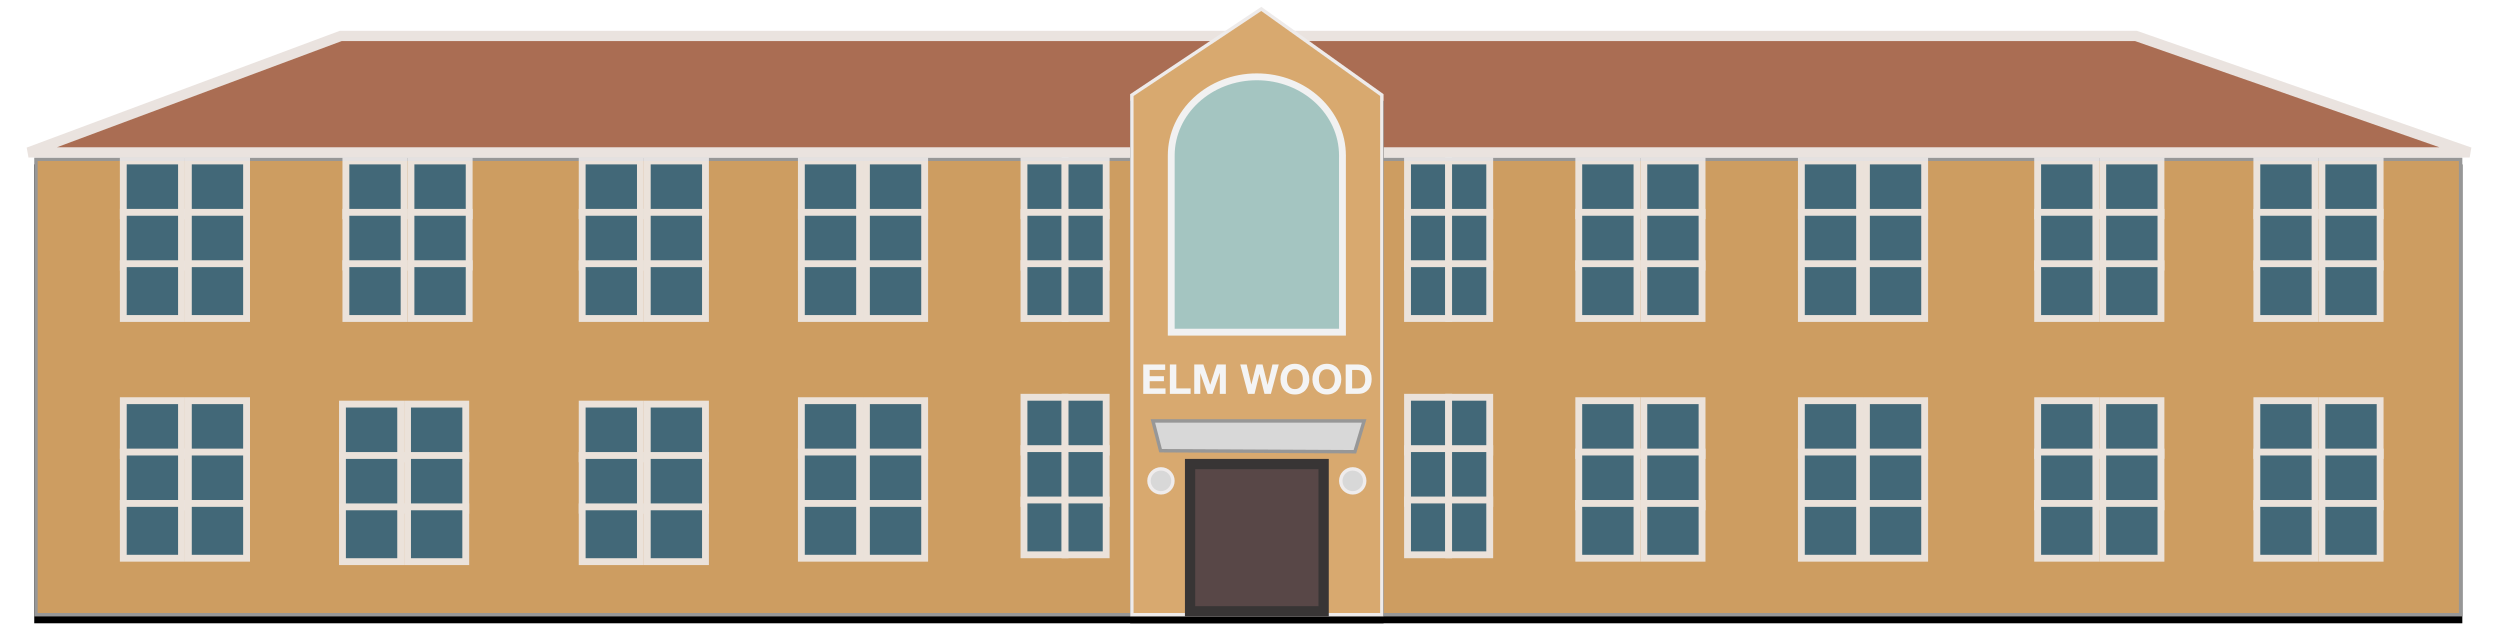 <?xml version="1.0" encoding="UTF-8"?>
<svg width="730px" height="186px" viewBox="0 0 730 186" version="1.1" xmlns="http://www.w3.org/2000/svg" xmlns:xlink="http://www.w3.org/1999/xlink">
    <!-- Generator: Sketch 64 (93537) - https://sketch.com -->
    <title>school</title>
    <desc>Created with Sketch.</desc>
    <defs>
        <rect id="path-1" x="10" y="44" width="709" height="134"></rect>
        <filter x="-1.0%" y="-3.7%" width="102.0%" height="110.4%" filterUnits="objectBoundingBox" id="filter-2">
            <feOffset dx="0" dy="2" in="SourceAlpha" result="shadowOffsetOuter1"></feOffset>
            <feGaussianBlur stdDeviation="2" in="shadowOffsetOuter1" result="shadowBlurOuter1"></feGaussianBlur>
            <feComposite in="shadowBlurOuter1" in2="SourceAlpha" operator="out" result="shadowBlurOuter1"></feComposite>
            <feColorMatrix values="0 0 0 0 0   0 0 0 0 0   0 0 0 0 0  0 0 0 0.5 0" type="matrix" in="shadowBlurOuter1"></feColorMatrix>
        </filter>
        <polygon id="path-3" points="330 25.5 368.309 0 404 25.5 404 178 330 178"></polygon>
        <filter x="-9.5%" y="-2.8%" width="118.9%" height="107.9%" filterUnits="objectBoundingBox" id="filter-4">
            <feOffset dx="0" dy="2" in="SourceAlpha" result="shadowOffsetOuter1"></feOffset>
            <feGaussianBlur stdDeviation="2" in="shadowOffsetOuter1" result="shadowBlurOuter1"></feGaussianBlur>
            <feComposite in="shadowBlurOuter1" in2="SourceAlpha" operator="out" result="shadowBlurOuter1"></feComposite>
            <feColorMatrix values="0 0 0 0 0   0 0 0 0 0   0 0 0 0 0  0 0 0 0.5 0" type="matrix" in="shadowBlurOuter1"></feColorMatrix>
        </filter>
    </defs>
    <g id="Page-1" stroke="none" stroke-width="1" fill="none" fill-rule="evenodd">
        <g id="Tablet" transform="translate(-31, -160)">
            <g id="school" transform="translate(31, 162)">
                <g id="building">
                    <use fill="black" fill-opacity="1" filter="url(#filter-2)" xlink:href="#path-1"></use>
                    <rect stroke="#979797" stroke-width="1" stroke-linejoin="square" fill="#CD9D61" fill-rule="evenodd" x="10.5" y="44.5" width="708" height="133"></rect>
                </g>
                <path d="M623.711,8.5 L99.484,8.5 L8.315,42.5 L721.148,42.5 L623.711,8.5 Z" id="roof" stroke="#EAE3DF" stroke-width="3" fill="#AA6D53"></path>
                <g id="middle">
                    <use fill="black" fill-opacity="1" filter="url(#filter-4)" xlink:href="#path-3"></use>
                    <path stroke="#EEEBEA" stroke-width="1" d="M368.299,0.607 L330.5,25.768 L330.5,177.5 L403.5,177.5 L403.5,25.757 L368.299,0.607 Z" stroke-linejoin="square" fill="#D8A96F" fill-rule="evenodd"></path>
                </g>
                <path d="M367,20.432 C360.087,20.432 353.825,23.014 349.294,27.197 C344.792,31.352 342,37.09 342,43.432 L342,95 L392,95 L391.993,43.988 C391.998,43.803 392,43.618 392,43.432 C392,37.09 389.208,31.352 384.706,27.197 C380.175,23.014 373.913,20.432 367,20.432 Z" id="main-window" stroke="#F1F1F1" stroke-width="2" fill="#A4C5C1"></path>
                <g id="door" transform="translate(335, 120.41)">
                    <path d="M63.328,0.5 L1.645,0.5 L3.888,9.196 L60.629,9.498 L63.328,0.5 Z" id="Rectangle" stroke="#979797" fill="#D8D8D8"></path>
                    <rect id="Rectangle" stroke="#383535" stroke-width="3" fill="#584747" x="12.5" y="13.09" width="39" height="43"></rect>
                    <g id="light" transform="translate(56, 14)" fill="#D8D8D8" stroke="#EFECEC">
                        <circle cx="4" cy="4" r="3.5"></circle>
                    </g>
                    <g id="light" transform="translate(0, 14)" fill="#D8D8D8" stroke="#EFECEC">
                        <circle cx="4" cy="4" r="3.5"></circle>
                    </g>
                </g>
                <path d="M340.332,113 L340.332,111.416 L335.712,111.416 L335.712,109.316 L339.864,109.316 L339.864,107.852 L335.712,107.852 L335.712,106.016 L340.236,106.016 L340.236,104.432 L333.828,104.432 L333.828,113 L340.332,113 Z M347.664,113 L347.664,111.416 L343.488,111.416 L343.488,104.432 L341.604,104.432 L341.604,113 L347.664,113 Z M350.484,113 L350.484,106.988 L350.508,106.988 L352.608,113 L354.06,113 L356.16,106.928 L356.184,106.928 L356.184,113 L357.948,113 L357.948,104.432 L355.296,104.432 L353.4,110.324 L353.376,110.324 L351.372,104.432 L348.72,104.432 L348.72,113 L350.484,113 Z M366.324,113 L367.752,107.168 L367.776,107.168 L369.228,113 L371.1,113 L373.404,104.432 L371.556,104.432 L370.152,110.336 L370.128,110.336 L368.664,104.432 L366.9,104.432 L365.412,110.264 L365.388,110.264 L364.032,104.432 L362.148,104.432 L364.416,113 L366.324,113 Z M378.108,113.192 C378.772,113.192 379.364,113.078 379.884,112.85 C380.404,112.622 380.844,112.308 381.204,111.908 C381.564,111.508 381.84,111.038 382.032,110.498 C382.224,109.958 382.32,109.376 382.32,108.752 C382.32,108.112 382.224,107.518 382.032,106.97 C381.84,106.422 381.564,105.944 381.204,105.536 C380.844,105.128 380.404,104.808 379.884,104.576 C379.364,104.344 378.772,104.228 378.108,104.228 C377.452,104.228 376.862,104.344 376.338,104.576 C375.814,104.808 375.372,105.128 375.012,105.536 C374.652,105.944 374.376,106.422 374.184,106.97 C373.992,107.518 373.896,108.112 373.896,108.752 C373.896,109.376 373.992,109.958 374.184,110.498 C374.376,111.038 374.652,111.508 375.012,111.908 C375.372,112.308 375.814,112.622 376.338,112.85 C376.862,113.078 377.452,113.192 378.108,113.192 Z M378.108,111.62 C377.684,111.62 377.324,111.538 377.028,111.374 C376.732,111.21 376.492,110.992 376.308,110.72 C376.124,110.448 375.99,110.142 375.906,109.802 C375.822,109.462 375.78,109.112 375.78,108.752 C375.78,108.376 375.822,108.012 375.906,107.66 C375.99,107.308 376.124,106.994 376.308,106.718 C376.492,106.442 376.732,106.222 377.028,106.058 C377.324,105.894 377.684,105.812 378.108,105.812 C378.532,105.812 378.892,105.894 379.188,106.058 C379.484,106.222 379.724,106.442 379.908,106.718 C380.092,106.994 380.226,107.308 380.31,107.66 C380.394,108.012 380.436,108.376 380.436,108.752 C380.436,109.112 380.394,109.462 380.31,109.802 C380.226,110.142 380.092,110.448 379.908,110.72 C379.724,110.992 379.484,111.21 379.188,111.374 C378.892,111.538 378.532,111.62 378.108,111.62 Z M387.444,113.192 C388.108,113.192 388.7,113.078 389.22,112.85 C389.74,112.622 390.18,112.308 390.54,111.908 C390.9,111.508 391.176,111.038 391.368,110.498 C391.56,109.958 391.656,109.376 391.656,108.752 C391.656,108.112 391.56,107.518 391.368,106.97 C391.176,106.422 390.9,105.944 390.54,105.536 C390.18,105.128 389.74,104.808 389.22,104.576 C388.7,104.344 388.108,104.228 387.444,104.228 C386.788,104.228 386.198,104.344 385.674,104.576 C385.15,104.808 384.708,105.128 384.348,105.536 C383.988,105.944 383.712,106.422 383.52,106.97 C383.328,107.518 383.232,108.112 383.232,108.752 C383.232,109.376 383.328,109.958 383.52,110.498 C383.712,111.038 383.988,111.508 384.348,111.908 C384.708,112.308 385.15,112.622 385.674,112.85 C386.198,113.078 386.788,113.192 387.444,113.192 Z M387.444,111.62 C387.02,111.62 386.66,111.538 386.364,111.374 C386.068,111.21 385.828,110.992 385.644,110.72 C385.46,110.448 385.326,110.142 385.242,109.802 C385.158,109.462 385.116,109.112 385.116,108.752 C385.116,108.376 385.158,108.012 385.242,107.66 C385.326,107.308 385.46,106.994 385.644,106.718 C385.828,106.442 386.068,106.222 386.364,106.058 C386.66,105.894 387.02,105.812 387.444,105.812 C387.868,105.812 388.228,105.894 388.524,106.058 C388.82,106.222 389.06,106.442 389.244,106.718 C389.428,106.994 389.562,107.308 389.646,107.66 C389.73,108.012 389.772,108.376 389.772,108.752 C389.772,109.112 389.73,109.462 389.646,109.802 C389.562,110.142 389.428,110.448 389.244,110.72 C389.06,110.992 388.82,111.21 388.524,111.374 C388.228,111.538 387.868,111.62 387.444,111.62 Z M396.636,113 C397.292,113 397.862,112.89 398.346,112.67 C398.83,112.45 399.234,112.148 399.558,111.764 C399.882,111.38 400.124,110.924 400.284,110.396 C400.444,109.868 400.524,109.292 400.524,108.668 C400.524,107.956 400.426,107.336 400.23,106.808 C400.034,106.28 399.762,105.84 399.414,105.488 C399.066,105.136 398.654,104.872 398.178,104.696 C397.702,104.52 397.188,104.432 396.636,104.432 L392.94,104.432 L392.94,113 L396.636,113 Z M396.504,111.416 L394.824,111.416 L394.824,106.016 L396.168,106.016 C396.632,106.016 397.022,106.082 397.338,106.214 C397.654,106.346 397.908,106.536 398.1,106.784 C398.292,107.032 398.43,107.33 398.514,107.678 C398.598,108.026 398.64,108.416 398.64,108.848 C398.64,109.32 398.58,109.72 398.46,110.048 C398.34,110.376 398.18,110.642 397.98,110.846 C397.78,111.05 397.552,111.196 397.296,111.284 C397.04,111.372 396.776,111.416 396.504,111.416 Z" id="ELMWOOD" fill="#F4F4F4" fill-rule="nonzero"></path>
                <g id="windows" transform="translate(35, 44)" fill="#2E607B" opacity="0.875" stroke="#EFECEC">
                    <g id="window">
                        <g id="Rectangle">
                            <rect stroke-width="2" x="1" y="1" width="17" height="16"></rect>
                            <rect stroke-width="2" x="20" y="1" width="17" height="16"></rect>
                            <rect stroke-width="2" x="1" y="16" width="17" height="16"></rect>
                            <rect stroke-width="2" x="20" y="16" width="17" height="16"></rect>
                            <rect stroke-width="2" x="1" y="31" width="17" height="16"></rect>
                            <rect stroke-width="2" x="20" y="31" width="17" height="16"></rect>
                        </g>
                    </g>
                    <g id="window" transform="translate(0, 70)">
                        <g id="Rectangle">
                            <rect stroke-width="2" x="1" y="1" width="17" height="16"></rect>
                            <rect stroke-width="2" x="20" y="1" width="17" height="16"></rect>
                            <rect stroke-width="2" x="1" y="16" width="17" height="16"></rect>
                            <rect stroke-width="2" x="20" y="16" width="17" height="16"></rect>
                            <rect stroke-width="2" x="1" y="31" width="17" height="16"></rect>
                            <rect stroke-width="2" x="20" y="31" width="17" height="16"></rect>
                        </g>
                    </g>
                    <g id="window" transform="translate(65, 0)">
                        <g id="Rectangle">
                            <rect stroke-width="2" x="1" y="1" width="17" height="16"></rect>
                            <rect stroke-width="2" x="20" y="1" width="17" height="16"></rect>
                            <rect stroke-width="2" x="1" y="16" width="17" height="16"></rect>
                            <rect stroke-width="2" x="20" y="16" width="17" height="16"></rect>
                            <rect stroke-width="2" x="1" y="31" width="17" height="16"></rect>
                            <rect stroke-width="2" x="20" y="31" width="17" height="16"></rect>
                        </g>
                    </g>
                    <g id="window" transform="translate(134, 0)">
                        <g id="Rectangle">
                            <rect stroke-width="2" x="1" y="1" width="17" height="16"></rect>
                            <rect stroke-width="2" x="20" y="1" width="17" height="16"></rect>
                            <rect stroke-width="2" x="1" y="16" width="17" height="16"></rect>
                            <rect stroke-width="2" x="20" y="16" width="17" height="16"></rect>
                            <rect stroke-width="2" x="1" y="31" width="17" height="16"></rect>
                            <rect stroke-width="2" x="20" y="31" width="17" height="16"></rect>
                        </g>
                    </g>
                    <g id="window" transform="translate(134, 71)">
                        <g id="Rectangle">
                            <rect stroke-width="2" x="1" y="1" width="17" height="16"></rect>
                            <rect stroke-width="2" x="20" y="1" width="17" height="16"></rect>
                            <rect stroke-width="2" x="1" y="16" width="17" height="16"></rect>
                            <rect stroke-width="2" x="20" y="16" width="17" height="16"></rect>
                            <rect stroke-width="2" x="1" y="31" width="17" height="16"></rect>
                            <rect stroke-width="2" x="20" y="31" width="17" height="16"></rect>
                        </g>
                    </g>
                    <g id="window" transform="translate(64, 71)">
                        <g id="Rectangle">
                            <rect stroke-width="2" x="1" y="1" width="17" height="16"></rect>
                            <rect stroke-width="2" x="20" y="1" width="17" height="16"></rect>
                            <rect stroke-width="2" x="1" y="16" width="17" height="16"></rect>
                            <rect stroke-width="2" x="20" y="16" width="17" height="16"></rect>
                            <rect stroke-width="2" x="1" y="31" width="17" height="16"></rect>
                            <rect stroke-width="2" x="20" y="31" width="17" height="16"></rect>
                        </g>
                    </g>
                    <g id="window" transform="translate(198, 0)">
                        <g id="Rectangle">
                            <rect stroke-width="2" x="1" y="1" width="17" height="16"></rect>
                            <rect stroke-width="2" x="20" y="1" width="17" height="16"></rect>
                            <rect stroke-width="2" x="1" y="16" width="17" height="16"></rect>
                            <rect stroke-width="2" x="20" y="16" width="17" height="16"></rect>
                            <rect stroke-width="2" x="1" y="31" width="17" height="16"></rect>
                            <rect stroke-width="2" x="20" y="31" width="17" height="16"></rect>
                        </g>
                    </g>
                    <g id="window" transform="translate(425, 0)">
                        <g id="Rectangle">
                            <rect stroke-width="2" x="1" y="1" width="17" height="16"></rect>
                            <rect stroke-width="2" x="20" y="1" width="17" height="16"></rect>
                            <rect stroke-width="2" x="1" y="16" width="17" height="16"></rect>
                            <rect stroke-width="2" x="20" y="16" width="17" height="16"></rect>
                            <rect stroke-width="2" x="1" y="31" width="17" height="16"></rect>
                            <rect stroke-width="2" x="20" y="31" width="17" height="16"></rect>
                        </g>
                    </g>
                    <g id="window" transform="translate(425, 70)">
                        <g id="Rectangle">
                            <rect stroke-width="2" x="1" y="1" width="17" height="16"></rect>
                            <rect stroke-width="2" x="20" y="1" width="17" height="16"></rect>
                            <rect stroke-width="2" x="1" y="16" width="17" height="16"></rect>
                            <rect stroke-width="2" x="20" y="16" width="17" height="16"></rect>
                            <rect stroke-width="2" x="1" y="31" width="17" height="16"></rect>
                            <rect stroke-width="2" x="20" y="31" width="17" height="16"></rect>
                        </g>
                    </g>
                    <g id="window" transform="translate(490, 0)">
                        <g id="Rectangle">
                            <rect stroke-width="2" x="1" y="1" width="17" height="16"></rect>
                            <rect stroke-width="2" x="20" y="1" width="17" height="16"></rect>
                            <rect stroke-width="2" x="1" y="16" width="17" height="16"></rect>
                            <rect stroke-width="2" x="20" y="16" width="17" height="16"></rect>
                            <rect stroke-width="2" x="1" y="31" width="17" height="16"></rect>
                            <rect stroke-width="2" x="20" y="31" width="17" height="16"></rect>
                        </g>
                    </g>
                    <g id="window" transform="translate(490, 70)">
                        <g id="Rectangle">
                            <rect stroke-width="2" x="1" y="1" width="17" height="16"></rect>
                            <rect stroke-width="2" x="20" y="1" width="17" height="16"></rect>
                            <rect stroke-width="2" x="1" y="16" width="17" height="16"></rect>
                            <rect stroke-width="2" x="20" y="16" width="17" height="16"></rect>
                            <rect stroke-width="2" x="1" y="31" width="17" height="16"></rect>
                            <rect stroke-width="2" x="20" y="31" width="17" height="16"></rect>
                        </g>
                    </g>
                    <g id="window" transform="translate(559, 0)">
                        <g id="Rectangle">
                            <rect stroke-width="2" x="1" y="1" width="17" height="16"></rect>
                            <rect stroke-width="2" x="20" y="1" width="17" height="16"></rect>
                            <rect stroke-width="2" x="1" y="16" width="17" height="16"></rect>
                            <rect stroke-width="2" x="20" y="16" width="17" height="16"></rect>
                            <rect stroke-width="2" x="1" y="31" width="17" height="16"></rect>
                            <rect stroke-width="2" x="20" y="31" width="17" height="16"></rect>
                        </g>
                    </g>
                    <g id="window" transform="translate(559, 70)">
                        <g id="Rectangle">
                            <rect stroke-width="2" x="1" y="1" width="17" height="16"></rect>
                            <rect stroke-width="2" x="20" y="1" width="17" height="16"></rect>
                            <rect stroke-width="2" x="1" y="16" width="17" height="16"></rect>
                            <rect stroke-width="2" x="20" y="16" width="17" height="16"></rect>
                            <rect stroke-width="2" x="1" y="31" width="17" height="16"></rect>
                            <rect stroke-width="2" x="20" y="31" width="17" height="16"></rect>
                        </g>
                    </g>
                    <g id="window" transform="translate(623, 0)">
                        <g id="Rectangle">
                            <rect stroke-width="2" x="1" y="1" width="17" height="16"></rect>
                            <rect stroke-width="2" x="20" y="1" width="17" height="16"></rect>
                            <rect stroke-width="2" x="1" y="16" width="17" height="16"></rect>
                            <rect stroke-width="2" x="20" y="16" width="17" height="16"></rect>
                            <rect stroke-width="2" x="1" y="31" width="17" height="16"></rect>
                            <rect stroke-width="2" x="20" y="31" width="17" height="16"></rect>
                        </g>
                    </g>
                    <g id="window" transform="translate(623, 70)">
                        <g id="Rectangle">
                            <rect stroke-width="2" x="1" y="1" width="17" height="16"></rect>
                            <rect stroke-width="2" x="20" y="1" width="17" height="16"></rect>
                            <rect stroke-width="2" x="1" y="16" width="17" height="16"></rect>
                            <rect stroke-width="2" x="20" y="16" width="17" height="16"></rect>
                            <rect stroke-width="2" x="1" y="31" width="17" height="16"></rect>
                            <rect stroke-width="2" x="20" y="31" width="17" height="16"></rect>
                        </g>
                    </g>
                    <g id="window" transform="translate(198, 70)">
                        <g id="Rectangle">
                            <rect stroke-width="2" x="1" y="1" width="17" height="16"></rect>
                            <rect stroke-width="2" x="20" y="1" width="17" height="16"></rect>
                            <rect stroke-width="2" x="1" y="16" width="17" height="16"></rect>
                            <rect stroke-width="2" x="20" y="16" width="17" height="16"></rect>
                            <rect stroke-width="2" x="1" y="31" width="17" height="16"></rect>
                            <rect stroke-width="2" x="20" y="31" width="17" height="16"></rect>
                        </g>
                    </g>
                    <g id="window-narrow" transform="translate(375, 0)">
                        <g id="Rectangle">
                            <rect stroke-width="2" x="1" y="1" width="12" height="16"></rect>
                            <rect stroke-width="2" x="13" y="1" width="12" height="16"></rect>
                            <rect stroke-width="2" x="1" y="16" width="12" height="16"></rect>
                            <rect stroke-width="2" x="13" y="16" width="12" height="16"></rect>
                            <rect stroke-width="2" x="1" y="31" width="12" height="16"></rect>
                            <rect stroke-width="2" x="13" y="31" width="12" height="16"></rect>
                        </g>
                    </g>
                    <g id="window-narrow" transform="translate(375, 69)">
                        <g id="Rectangle">
                            <rect stroke-width="2" x="1" y="1" width="12" height="16"></rect>
                            <rect stroke-width="2" x="13" y="1" width="12" height="16"></rect>
                            <rect stroke-width="2" x="1" y="16" width="12" height="16"></rect>
                            <rect stroke-width="2" x="13" y="16" width="12" height="16"></rect>
                            <rect stroke-width="2" x="1" y="31" width="12" height="16"></rect>
                            <rect stroke-width="2" x="13" y="31" width="12" height="16"></rect>
                        </g>
                    </g>
                    <g id="window-narrow" transform="translate(263, 0)">
                        <g id="Rectangle">
                            <rect stroke-width="2" x="1" y="1" width="12" height="16"></rect>
                            <rect stroke-width="2" x="13" y="1" width="12" height="16"></rect>
                            <rect stroke-width="2" x="1" y="16" width="12" height="16"></rect>
                            <rect stroke-width="2" x="13" y="16" width="12" height="16"></rect>
                            <rect stroke-width="2" x="1" y="31" width="12" height="16"></rect>
                            <rect stroke-width="2" x="13" y="31" width="12" height="16"></rect>
                        </g>
                    </g>
                    <g id="window-narrow" transform="translate(263, 69)">
                        <g id="Rectangle">
                            <rect stroke-width="2" x="1" y="1" width="12" height="16"></rect>
                            <rect stroke-width="2" x="13" y="1" width="12" height="16"></rect>
                            <rect stroke-width="2" x="1" y="16" width="12" height="16"></rect>
                            <rect stroke-width="2" x="13" y="16" width="12" height="16"></rect>
                            <rect stroke-width="2" x="1" y="31" width="12" height="16"></rect>
                            <rect stroke-width="2" x="13" y="31" width="12" height="16"></rect>
                        </g>
                    </g>
                </g>
            </g>
        </g>
    </g>
</svg>